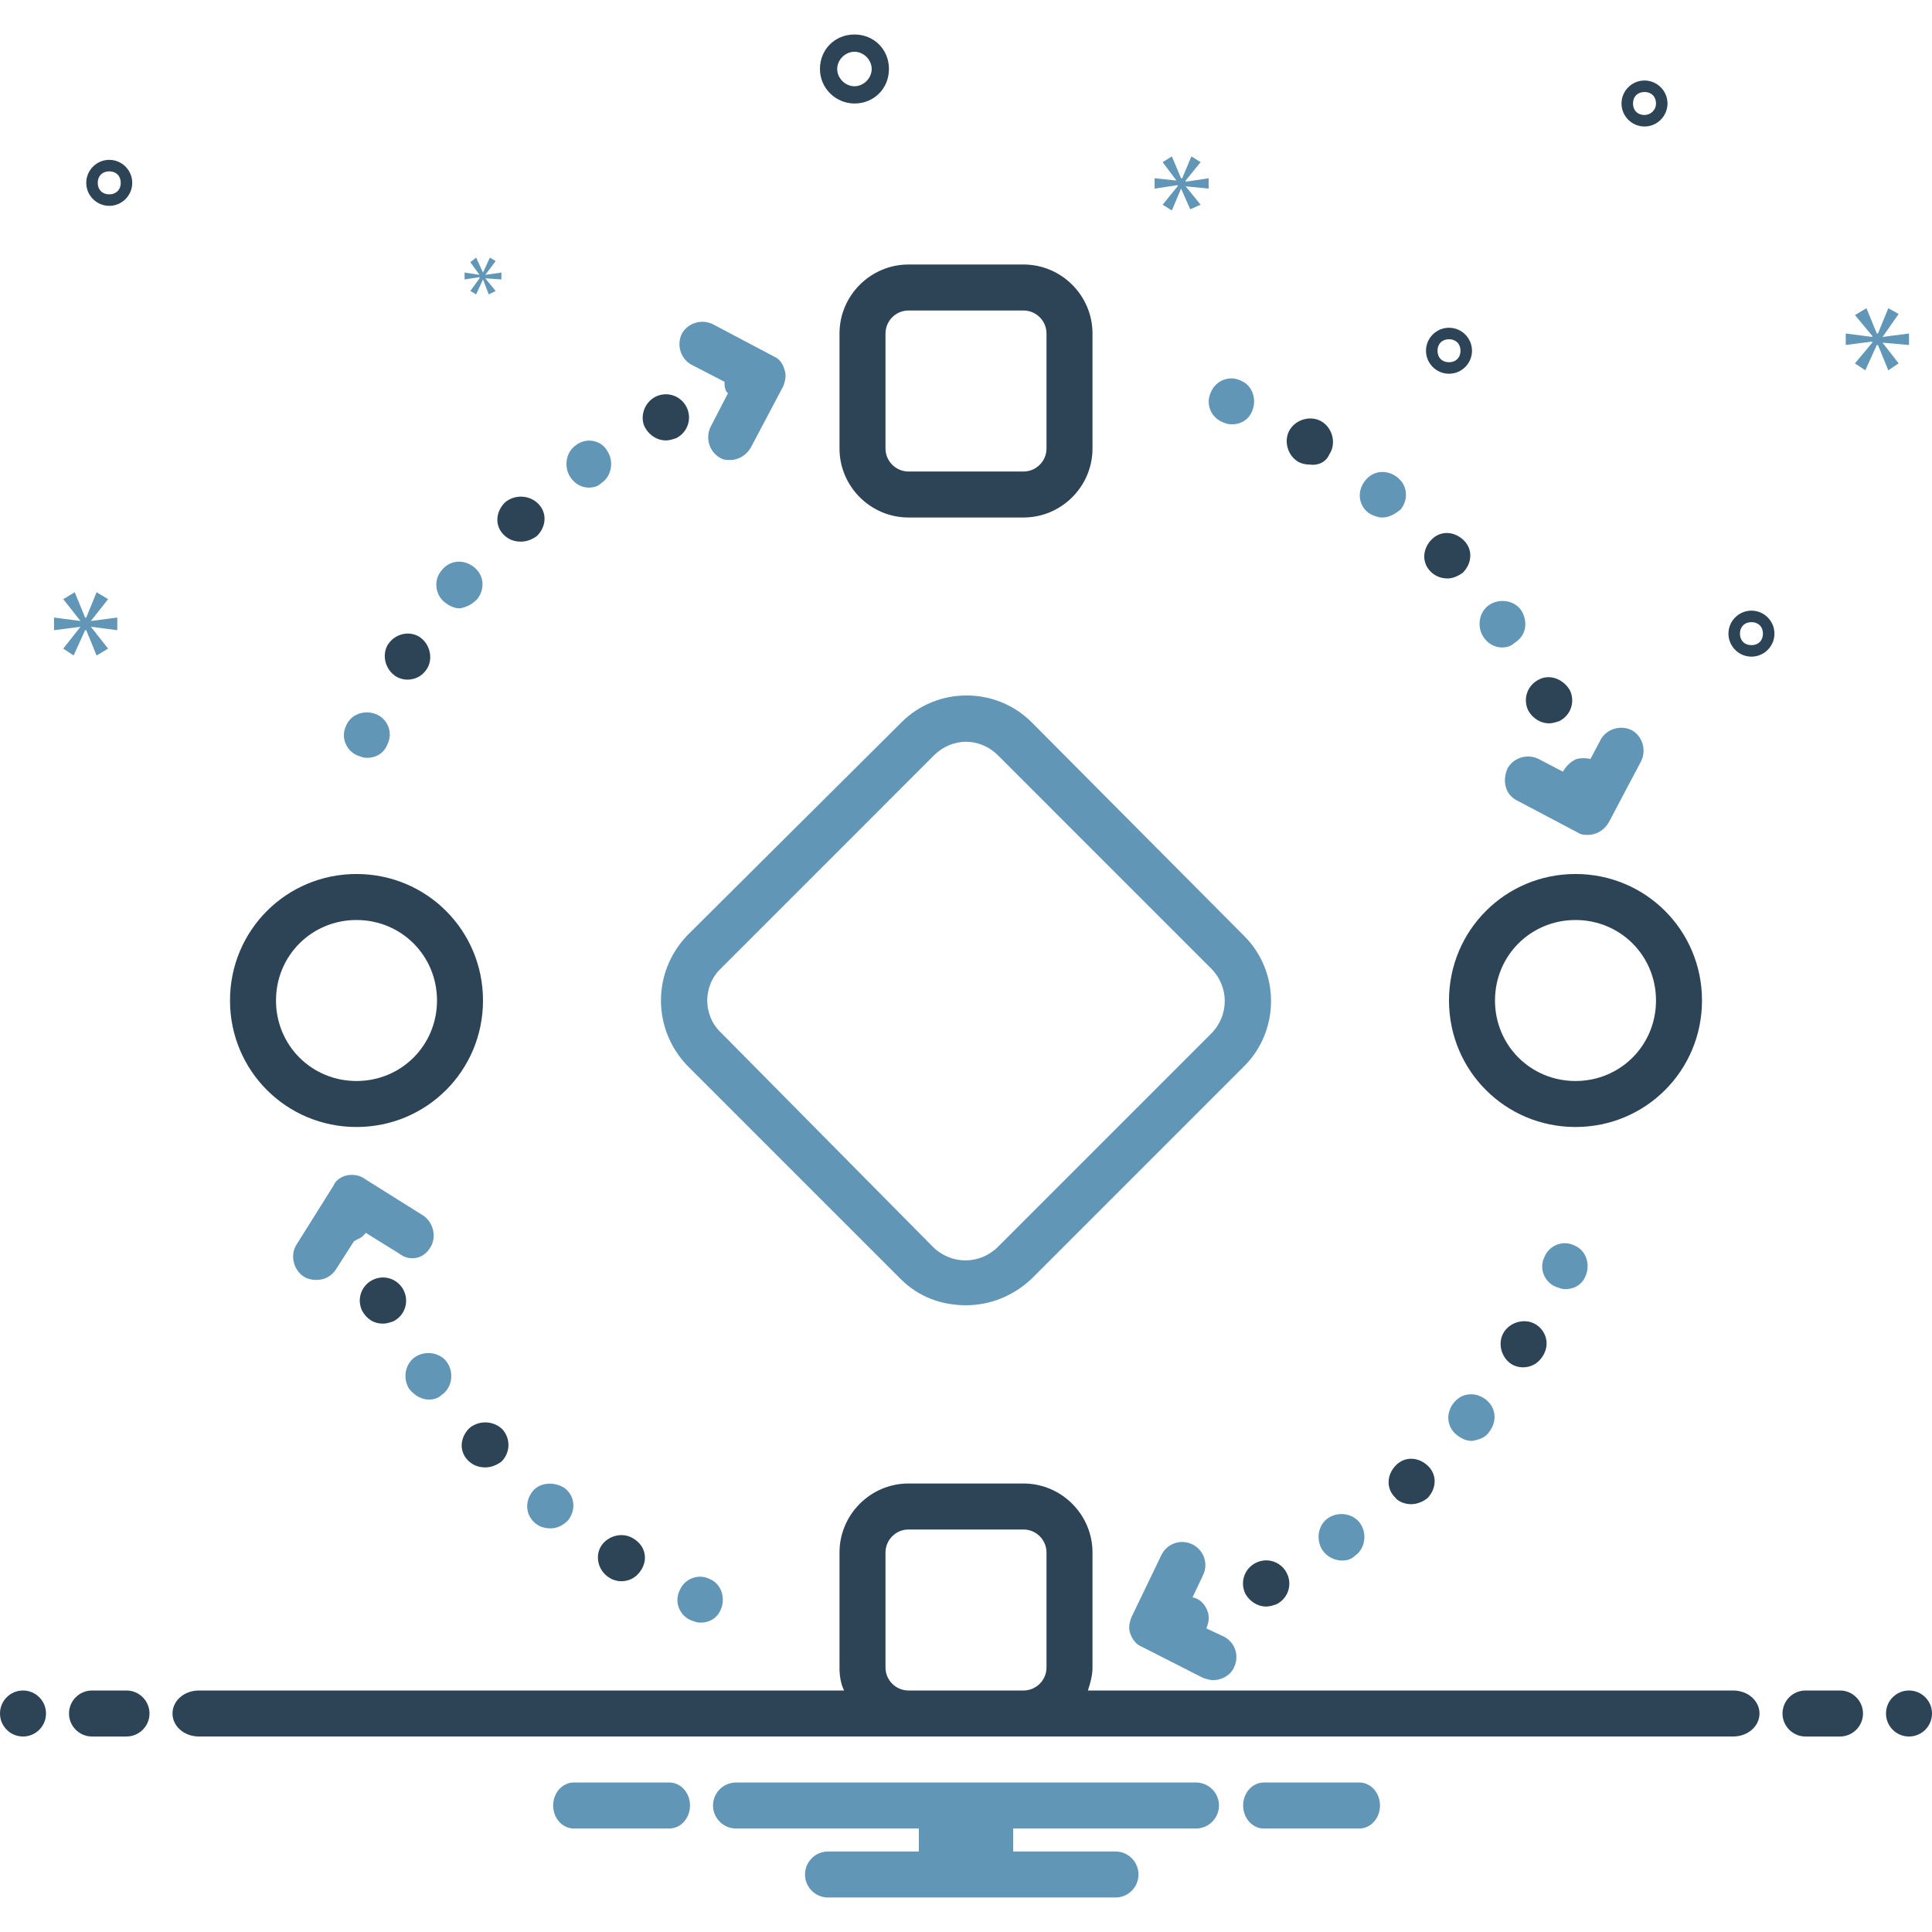 <svg width="118" height="118" viewBox="0 0 118 118" fill="none" xmlns="http://www.w3.org/2000/svg">
<path d="M93.978 41.511C93.276 41.862 92.995 42.705 93.346 43.407C93.627 43.899 94.119 44.18 94.611 44.18C94.821 44.18 95.032 44.109 95.243 44.039C95.945 43.688 96.226 42.845 95.875 42.143C95.454 41.441 94.611 41.16 93.978 41.511Z" fill="#2D4356"/>
<path d="M92.925 37.296C92.504 36.664 91.591 36.524 90.958 36.945C90.326 37.367 90.186 38.28 90.607 38.912C90.888 39.333 91.31 39.544 91.731 39.544C92.012 39.544 92.293 39.474 92.504 39.263C93.206 38.842 93.347 37.999 92.925 37.296ZM75.225 25.918C75.787 25.918 76.279 25.637 76.489 25.075C76.77 24.373 76.489 23.53 75.787 23.249C75.085 22.898 74.242 23.249 73.961 23.951C73.61 24.654 73.961 25.496 74.663 25.777C74.804 25.848 75.014 25.918 75.225 25.918Z" fill="#6296B7"/>
<path d="M81.195 27.744C81.617 27.112 81.406 26.199 80.774 25.777C80.142 25.356 79.229 25.567 78.807 26.199C78.386 26.831 78.596 27.744 79.229 28.166C79.439 28.306 79.72 28.376 80.001 28.376C80.493 28.446 80.984 28.236 81.195 27.744Z" fill="#2D4356"/>
<path d="M84.426 31.607C84.848 31.607 85.199 31.396 85.55 31.116C86.042 30.483 85.971 29.64 85.339 29.149C84.707 28.657 83.864 28.727 83.373 29.36C82.881 29.992 82.951 30.834 83.583 31.326C83.794 31.467 84.145 31.607 84.426 31.607Z" fill="#6296B7"/>
<path d="M89.343 34.979C89.905 34.417 89.975 33.574 89.413 33.012C88.851 32.45 88.008 32.38 87.447 32.942C86.885 33.504 86.814 34.346 87.376 34.908C87.657 35.189 88.008 35.33 88.43 35.33C88.711 35.33 89.062 35.189 89.343 34.979Z" fill="#2D4356"/>
<path d="M92.644 48.886L96.367 50.852C96.577 50.993 96.788 50.993 96.999 50.993C97.49 50.993 97.982 50.712 98.263 50.22L100.23 46.498C100.581 45.795 100.3 44.952 99.668 44.601C98.965 44.25 98.123 44.531 97.771 45.163L97.139 46.357C96.858 46.287 96.577 46.287 96.296 46.357C95.945 46.498 95.664 46.779 95.454 47.13L93.978 46.357C93.276 46.006 92.433 46.287 92.082 46.919C91.731 47.692 91.942 48.535 92.644 48.886Z" fill="#6296B7"/>
<path d="M39.404 26.129C39.685 26.62 40.176 26.901 40.668 26.901C40.879 26.901 41.089 26.831 41.3 26.761C42.002 26.41 42.283 25.567 41.932 24.864C41.581 24.162 40.738 23.881 40.036 24.232C39.333 24.583 39.052 25.496 39.404 26.129ZM24.162 41.3C24.373 41.441 24.654 41.511 24.864 41.511C25.356 41.511 25.777 41.3 26.058 40.879C26.48 40.246 26.269 39.333 25.637 38.912C25.005 38.49 24.092 38.701 23.67 39.404C23.319 40.036 23.53 40.879 24.162 41.3Z" fill="#2D4356"/>
<path d="M29.149 36.594C29.64 35.962 29.57 35.119 28.938 34.627C28.306 34.136 27.463 34.206 26.971 34.838C26.48 35.4 26.55 36.313 27.182 36.805C27.463 37.016 27.744 37.156 28.095 37.156C28.517 37.086 28.868 36.875 29.149 36.594ZM22.968 43.618C22.265 43.337 21.423 43.618 21.142 44.32C20.791 45.023 21.142 45.865 21.844 46.147C22.055 46.217 22.195 46.287 22.406 46.287C22.968 46.287 23.459 46.006 23.67 45.444C24.021 44.742 23.67 43.899 22.968 43.618ZM35.189 27.182C34.557 27.604 34.417 28.517 34.838 29.149C35.119 29.57 35.541 29.781 35.962 29.781C36.243 29.781 36.524 29.711 36.734 29.5C37.367 29.079 37.507 28.166 37.086 27.533C36.734 26.901 35.821 26.691 35.189 27.182Z" fill="#6296B7"/>
<path d="M30.834 30.694C30.273 31.256 30.202 32.099 30.764 32.661C31.045 32.942 31.396 33.082 31.818 33.082C32.169 33.082 32.52 32.942 32.801 32.731C33.363 32.169 33.433 31.326 32.871 30.764C32.309 30.202 31.396 30.202 30.834 30.694Z" fill="#2D4356"/>
<path d="M95.032 78.596C95.243 78.667 95.383 78.737 95.594 78.737C96.156 78.737 96.648 78.456 96.858 77.894C97.139 77.192 96.858 76.349 96.156 76.068C95.454 75.717 94.611 76.068 94.33 76.77C93.978 77.473 94.33 78.315 95.032 78.596ZM90.958 87.446C91.45 86.814 91.38 85.971 90.748 85.48C90.115 84.988 89.273 85.058 88.781 85.69C88.289 86.323 88.359 87.165 88.992 87.657C89.273 87.868 89.553 88.008 89.905 88.008C90.326 87.938 90.748 87.798 90.958 87.446Z" fill="#6296B7"/>
<path d="M76.068 97.35C76.349 97.842 76.84 98.123 77.332 98.123C77.543 98.123 77.754 98.052 77.964 97.982C78.667 97.631 78.948 96.788 78.596 96.086C78.245 95.383 77.402 95.102 76.7 95.454C75.998 95.805 75.717 96.648 76.068 97.35Z" fill="#2D4356"/>
<path d="M81.968 95.313C82.249 95.313 82.53 95.243 82.74 95.032C83.373 94.611 83.513 93.698 83.092 93.066C82.67 92.433 81.757 92.293 81.125 92.714C80.493 93.136 80.352 94.049 80.774 94.681C81.055 95.102 81.546 95.313 81.968 95.313Z" fill="#6296B7"/>
<path d="M93.838 80.914C93.206 80.493 92.293 80.704 91.871 81.336C91.45 81.968 91.661 82.881 92.293 83.302C92.504 83.443 92.785 83.513 92.995 83.513C93.487 83.513 93.908 83.302 94.189 82.881C94.681 82.178 94.47 81.336 93.838 80.914ZM86.182 91.871C86.533 91.871 86.885 91.731 87.165 91.52C87.727 90.958 87.798 90.115 87.236 89.553C86.674 88.992 85.831 88.921 85.269 89.483C84.707 90.045 84.637 90.888 85.199 91.45C85.41 91.731 85.831 91.871 86.182 91.871Z" fill="#2D4356"/>
<path d="M26.269 76.208C26.691 75.576 26.48 74.663 25.848 74.242L22.265 71.994C21.985 71.783 21.563 71.713 21.212 71.783C20.861 71.854 20.51 72.064 20.369 72.415L18.122 75.998C17.7 76.63 17.911 77.543 18.543 77.964C18.754 78.105 19.035 78.175 19.316 78.175C19.807 78.175 20.229 77.964 20.51 77.543L21.633 75.787C21.704 75.787 21.704 75.787 21.774 75.717C21.985 75.647 22.195 75.506 22.336 75.295L24.373 76.56C25.005 77.051 25.848 76.911 26.269 76.208Z" fill="#6296B7"/>
<path d="M22.757 78.175C22.055 78.526 21.774 79.369 22.125 80.071C22.406 80.563 22.827 80.844 23.389 80.844C23.6 80.844 23.811 80.774 24.021 80.704C24.724 80.352 25.005 79.51 24.654 78.807C24.302 78.105 23.459 77.824 22.757 78.175ZM38.701 93.979C38.069 93.557 37.156 93.768 36.734 94.4C36.313 95.032 36.524 95.945 37.226 96.367C37.437 96.507 37.718 96.577 37.928 96.577C38.42 96.577 38.842 96.367 39.123 95.945C39.614 95.243 39.404 94.4 38.701 93.979Z" fill="#2D4356"/>
<path d="M32.52 91.099C32.029 91.731 32.099 92.574 32.731 93.066C33.012 93.276 33.293 93.346 33.644 93.346C34.066 93.346 34.417 93.136 34.698 92.855C35.189 92.223 35.119 91.38 34.487 90.888C33.855 90.467 32.942 90.537 32.52 91.099ZM42.213 98.966C42.424 99.036 42.564 99.106 42.775 99.106C43.337 99.106 43.829 98.825 44.039 98.263C44.32 97.561 44.039 96.718 43.337 96.437C42.635 96.086 41.792 96.437 41.511 97.139C41.16 97.842 41.511 98.684 42.213 98.966Z" fill="#6296B7"/>
<path d="M28.657 87.236C28.095 87.798 28.025 88.641 28.587 89.202C28.868 89.483 29.219 89.624 29.64 89.624C29.992 89.624 30.343 89.483 30.624 89.273C31.186 88.711 31.186 87.868 30.694 87.306C30.132 86.744 29.219 86.744 28.657 87.236Z" fill="#2D4356"/>
<path d="M26.199 85.48C26.48 85.48 26.761 85.409 26.971 85.199C27.604 84.777 27.744 83.864 27.323 83.232C26.901 82.6 25.988 82.46 25.356 82.881C24.724 83.302 24.583 84.216 25.005 84.848C25.356 85.269 25.777 85.48 26.199 85.48Z" fill="#6296B7"/>
<path d="M62.512 31.607C64.83 31.607 66.726 29.711 66.726 27.393V20.369C66.726 18.051 64.83 16.155 62.512 16.155H55.488C53.17 16.155 51.274 18.051 51.274 20.369V27.393C51.274 29.711 53.17 31.607 55.488 31.607H62.512ZM54.083 27.393V20.369C54.083 19.596 54.715 18.964 55.488 18.964H62.512C63.285 18.964 63.917 19.596 63.917 20.369V27.393C63.917 28.166 63.285 28.798 62.512 28.798H55.488C54.715 28.798 54.083 28.166 54.083 27.393ZM96.226 53.381C91.942 53.381 88.5 56.823 88.5 61.107C88.5 65.392 91.942 68.833 96.226 68.833C100.511 68.833 103.952 65.392 103.952 61.107C103.952 56.823 100.511 53.381 96.226 53.381ZM96.226 66.024C93.487 66.024 91.309 63.846 91.309 61.107C91.309 58.368 93.487 56.191 96.226 56.191C98.966 56.191 101.143 58.368 101.143 61.107C101.143 63.846 98.966 66.024 96.226 66.024ZM14.048 61.107C14.048 65.392 17.489 68.833 21.774 68.833C26.058 68.833 29.5 65.392 29.5 61.107C29.5 56.823 26.058 53.381 21.774 53.381C17.489 53.381 14.048 56.823 14.048 61.107ZM21.774 56.191C24.513 56.191 26.691 58.368 26.691 61.107C26.691 63.846 24.513 66.024 21.774 66.024C19.035 66.024 16.857 63.846 16.857 61.107C16.857 58.368 19.035 56.191 21.774 56.191Z" fill="#2D4356"/>
<path d="M73.469 102.477C73.68 102.548 73.891 102.618 74.101 102.618C74.593 102.618 75.155 102.337 75.365 101.845C75.717 101.143 75.436 100.3 74.733 99.949L73.68 99.457C73.82 99.106 73.891 98.755 73.75 98.404C73.61 97.982 73.258 97.631 72.837 97.561L73.469 96.226C73.82 95.524 73.539 94.681 72.837 94.33C72.135 93.979 71.292 94.26 70.941 94.962L69.114 98.755C68.974 99.106 68.904 99.457 69.044 99.808C69.185 100.16 69.395 100.44 69.746 100.581L73.469 102.477ZM47.27 21.774L43.548 19.807C42.845 19.456 42.002 19.737 41.651 20.369C41.3 21.071 41.581 21.914 42.213 22.265L44.25 23.319C44.25 23.459 44.25 23.67 44.32 23.811C44.32 23.881 44.391 23.951 44.461 24.021L43.407 26.058C43.056 26.761 43.337 27.604 43.969 27.955C44.18 28.095 44.391 28.095 44.601 28.095C45.093 28.095 45.585 27.814 45.865 27.323L47.832 23.6C47.973 23.249 48.043 22.898 47.902 22.546C47.832 22.265 47.621 21.914 47.27 21.774ZM42.002 65.111L54.996 78.105C56.12 79.229 57.525 79.72 59 79.72C60.475 79.72 61.88 79.158 63.004 78.105L75.998 65.111C78.175 62.933 78.175 59.351 75.998 57.174L63.004 44.109C60.826 41.932 57.244 41.932 55.067 44.109L42.002 57.104C39.825 59.351 39.825 62.863 42.002 65.111ZM44.039 59.141L57.033 46.146C57.595 45.584 58.298 45.304 59 45.304C59.702 45.304 60.405 45.584 60.967 46.146L73.961 59.141C75.085 60.264 75.085 62.02 73.961 63.144L60.967 76.138C59.843 77.262 58.087 77.262 56.963 76.138L44.039 63.074C42.916 62.02 42.916 60.194 44.039 59.141Z" fill="#6296B7"/>
<path d="M52.187 6.321C53.381 6.321 54.294 5.408 54.294 4.214C54.294 3.02 53.381 2.107 52.187 2.107C50.993 2.107 50.08 3.02 50.08 4.214C50.08 5.408 51.063 6.321 52.187 6.321ZM52.187 3.161C52.749 3.161 53.24 3.652 53.24 4.214C53.24 4.776 52.749 5.268 52.187 5.268C51.625 5.268 51.133 4.776 51.133 4.214C51.133 3.652 51.625 3.161 52.187 3.161ZM106.973 37.296C106.2 37.296 105.568 37.928 105.568 38.701C105.568 39.474 106.2 40.106 106.973 40.106C107.745 40.106 108.377 39.474 108.377 38.701C108.377 37.928 107.745 37.296 106.973 37.296ZM106.973 39.404C106.551 39.404 106.27 39.123 106.27 38.701C106.27 38.28 106.551 37.999 106.973 37.999C107.394 37.999 107.675 38.28 107.675 38.701C107.675 39.123 107.394 39.404 106.973 39.404ZM88.5 20.018C87.727 20.018 87.095 20.65 87.095 21.423C87.095 22.195 87.727 22.827 88.5 22.827C89.273 22.827 89.905 22.195 89.905 21.423C89.905 20.65 89.273 20.018 88.5 20.018ZM88.5 22.125C88.079 22.125 87.798 21.844 87.798 21.423C87.798 21.001 88.079 20.72 88.5 20.72C88.921 20.72 89.202 21.001 89.202 21.423C89.202 21.844 88.921 22.125 88.5 22.125ZM100.44 4.917C99.668 4.917 99.036 5.549 99.036 6.321C99.036 7.094 99.668 7.726 100.44 7.726C101.213 7.726 101.845 7.094 101.845 6.321C101.845 5.549 101.213 4.917 100.44 4.917ZM100.44 7.024C100.019 7.024 99.738 6.743 99.738 6.321C99.738 5.9 100.019 5.619 100.44 5.619C100.862 5.619 101.143 5.9 101.143 6.321C101.143 6.743 100.792 7.024 100.44 7.024ZM8.077 11.168C8.077 10.395 7.445 9.763 6.673 9.763C5.9 9.763 5.268 10.395 5.268 11.168C5.268 11.94 5.9 12.573 6.673 12.573C7.445 12.573 8.077 11.94 8.077 11.168ZM5.97 11.168C5.97 10.746 6.251 10.465 6.673 10.465C7.094 10.465 7.375 10.746 7.375 11.168C7.375 11.589 7.094 11.87 6.673 11.87C6.251 11.87 5.97 11.589 5.97 11.168Z" fill="#2D4356"/>
<path d="M5.549 37.929L6.602 36.594L5.9 36.173L5.268 37.718H5.198L4.565 36.173L3.863 36.594L4.917 37.929L3.301 37.718V38.49L4.917 38.28L3.863 39.614L4.495 40.036L5.198 38.49H5.268L5.9 40.036L6.602 39.614L5.549 38.28L7.164 38.49V37.718L5.549 37.929Z" fill="#6296B7"/>
<path d="M29.289 16.998L28.727 17.77L29.079 17.981L29.5 17.068L29.851 17.981L30.273 17.77L29.64 16.998L30.624 17.068V16.646L29.64 16.787L30.273 15.944L29.922 15.733L29.5 16.646L29.079 15.733L28.727 16.014L29.289 16.787L28.376 16.646V17.068L29.289 16.927V16.998Z" fill="#6296B7"/>
<path d="M116.595 21.071V20.369L114.98 20.58L115.963 19.175L115.331 18.824L114.699 20.369H114.629L113.996 18.824L113.294 19.245L114.348 20.509V20.58L112.732 20.369V21.071L114.348 20.861V20.931L113.294 22.195L113.926 22.617L114.629 21.071H114.699L115.331 22.617L115.963 22.195L114.98 20.931L116.595 21.071Z" fill="#6296B7"/>
<path d="M72.415 11.027L73.329 9.904L72.767 9.552L72.205 10.887H72.135L71.573 9.552L71.011 9.904L71.854 11.027L70.519 10.887V11.519L71.924 11.308V11.379L71.011 12.502L71.573 12.854L72.135 11.519L72.696 12.783L73.329 12.502L72.415 11.379L73.82 11.519V10.887L72.415 11.098V11.027Z" fill="#6296B7"/>
<path d="M1.405 106.06C2.181 106.06 2.81 105.431 2.81 104.655C2.81 103.879 2.181 103.25 1.405 103.25C0.629 103.25 0 103.879 0 104.655C0 105.431 0.629 106.06 1.405 106.06Z" fill="#2D4356"/>
<path d="M7.726 103.25H5.619C4.846 103.25 4.214 103.882 4.214 104.655C4.214 105.427 4.846 106.06 5.619 106.06H7.726C8.499 106.06 9.131 105.427 9.131 104.655C9.131 103.882 8.499 103.25 7.726 103.25ZM112.381 103.25H110.274C109.501 103.25 108.869 103.882 108.869 104.655C108.869 105.427 109.501 106.06 110.274 106.06H112.381C113.154 106.06 113.786 105.427 113.786 104.655C113.786 103.882 113.154 103.25 112.381 103.25Z" fill="#2D4356"/>
<path d="M116.595 106.06C117.371 106.06 118 105.431 118 104.655C118 103.879 117.371 103.25 116.595 103.25C115.819 103.25 115.19 103.879 115.19 104.655C115.19 105.431 115.819 106.06 116.595 106.06Z" fill="#2D4356"/>
<path d="M83.022 108.869H77.192C76.489 108.869 75.927 109.501 75.927 110.274C75.927 111.046 76.489 111.679 77.192 111.679H83.022C83.724 111.679 84.286 111.046 84.286 110.274C84.286 109.501 83.724 108.869 83.022 108.869ZM40.879 108.869H35.049C34.346 108.869 33.785 109.501 33.785 110.274C33.785 111.046 34.346 111.679 35.049 111.679H40.879C41.581 111.679 42.143 111.046 42.143 110.274C42.143 109.501 41.581 108.869 40.879 108.869ZM73.048 108.869H44.952C44.18 108.869 43.548 109.501 43.548 110.274C43.548 111.046 44.18 111.679 44.952 111.679H56.12V113.083H50.572C49.799 113.083 49.167 113.715 49.167 114.488C49.167 115.261 49.799 115.893 50.572 115.893H68.131C68.904 115.893 69.536 115.261 69.536 114.488C69.536 113.715 68.904 113.083 68.131 113.083H61.88V111.679H73.048C73.82 111.679 74.452 111.046 74.452 110.274C74.452 109.501 73.82 108.869 73.048 108.869Z" fill="#6296B7"/>
<path d="M105.849 103.25H66.445C66.586 102.829 66.726 102.337 66.726 101.845V94.821C66.726 92.504 64.83 90.607 62.512 90.607H55.488C53.17 90.607 51.274 92.504 51.274 94.821V101.845C51.274 102.337 51.344 102.829 51.555 103.25H12.151C11.238 103.25 10.536 103.882 10.536 104.655C10.536 105.427 11.238 106.059 12.151 106.059H105.849C106.762 106.059 107.464 105.427 107.464 104.655C107.464 103.882 106.762 103.25 105.849 103.25ZM55.488 103.25C54.715 103.25 54.083 102.618 54.083 101.845V94.821C54.083 94.049 54.715 93.417 55.488 93.417H62.512C63.285 93.417 63.917 94.049 63.917 94.821V101.845C63.917 102.618 63.285 103.25 62.512 103.25H55.488Z" fill="#2D4356"/>
</svg>
